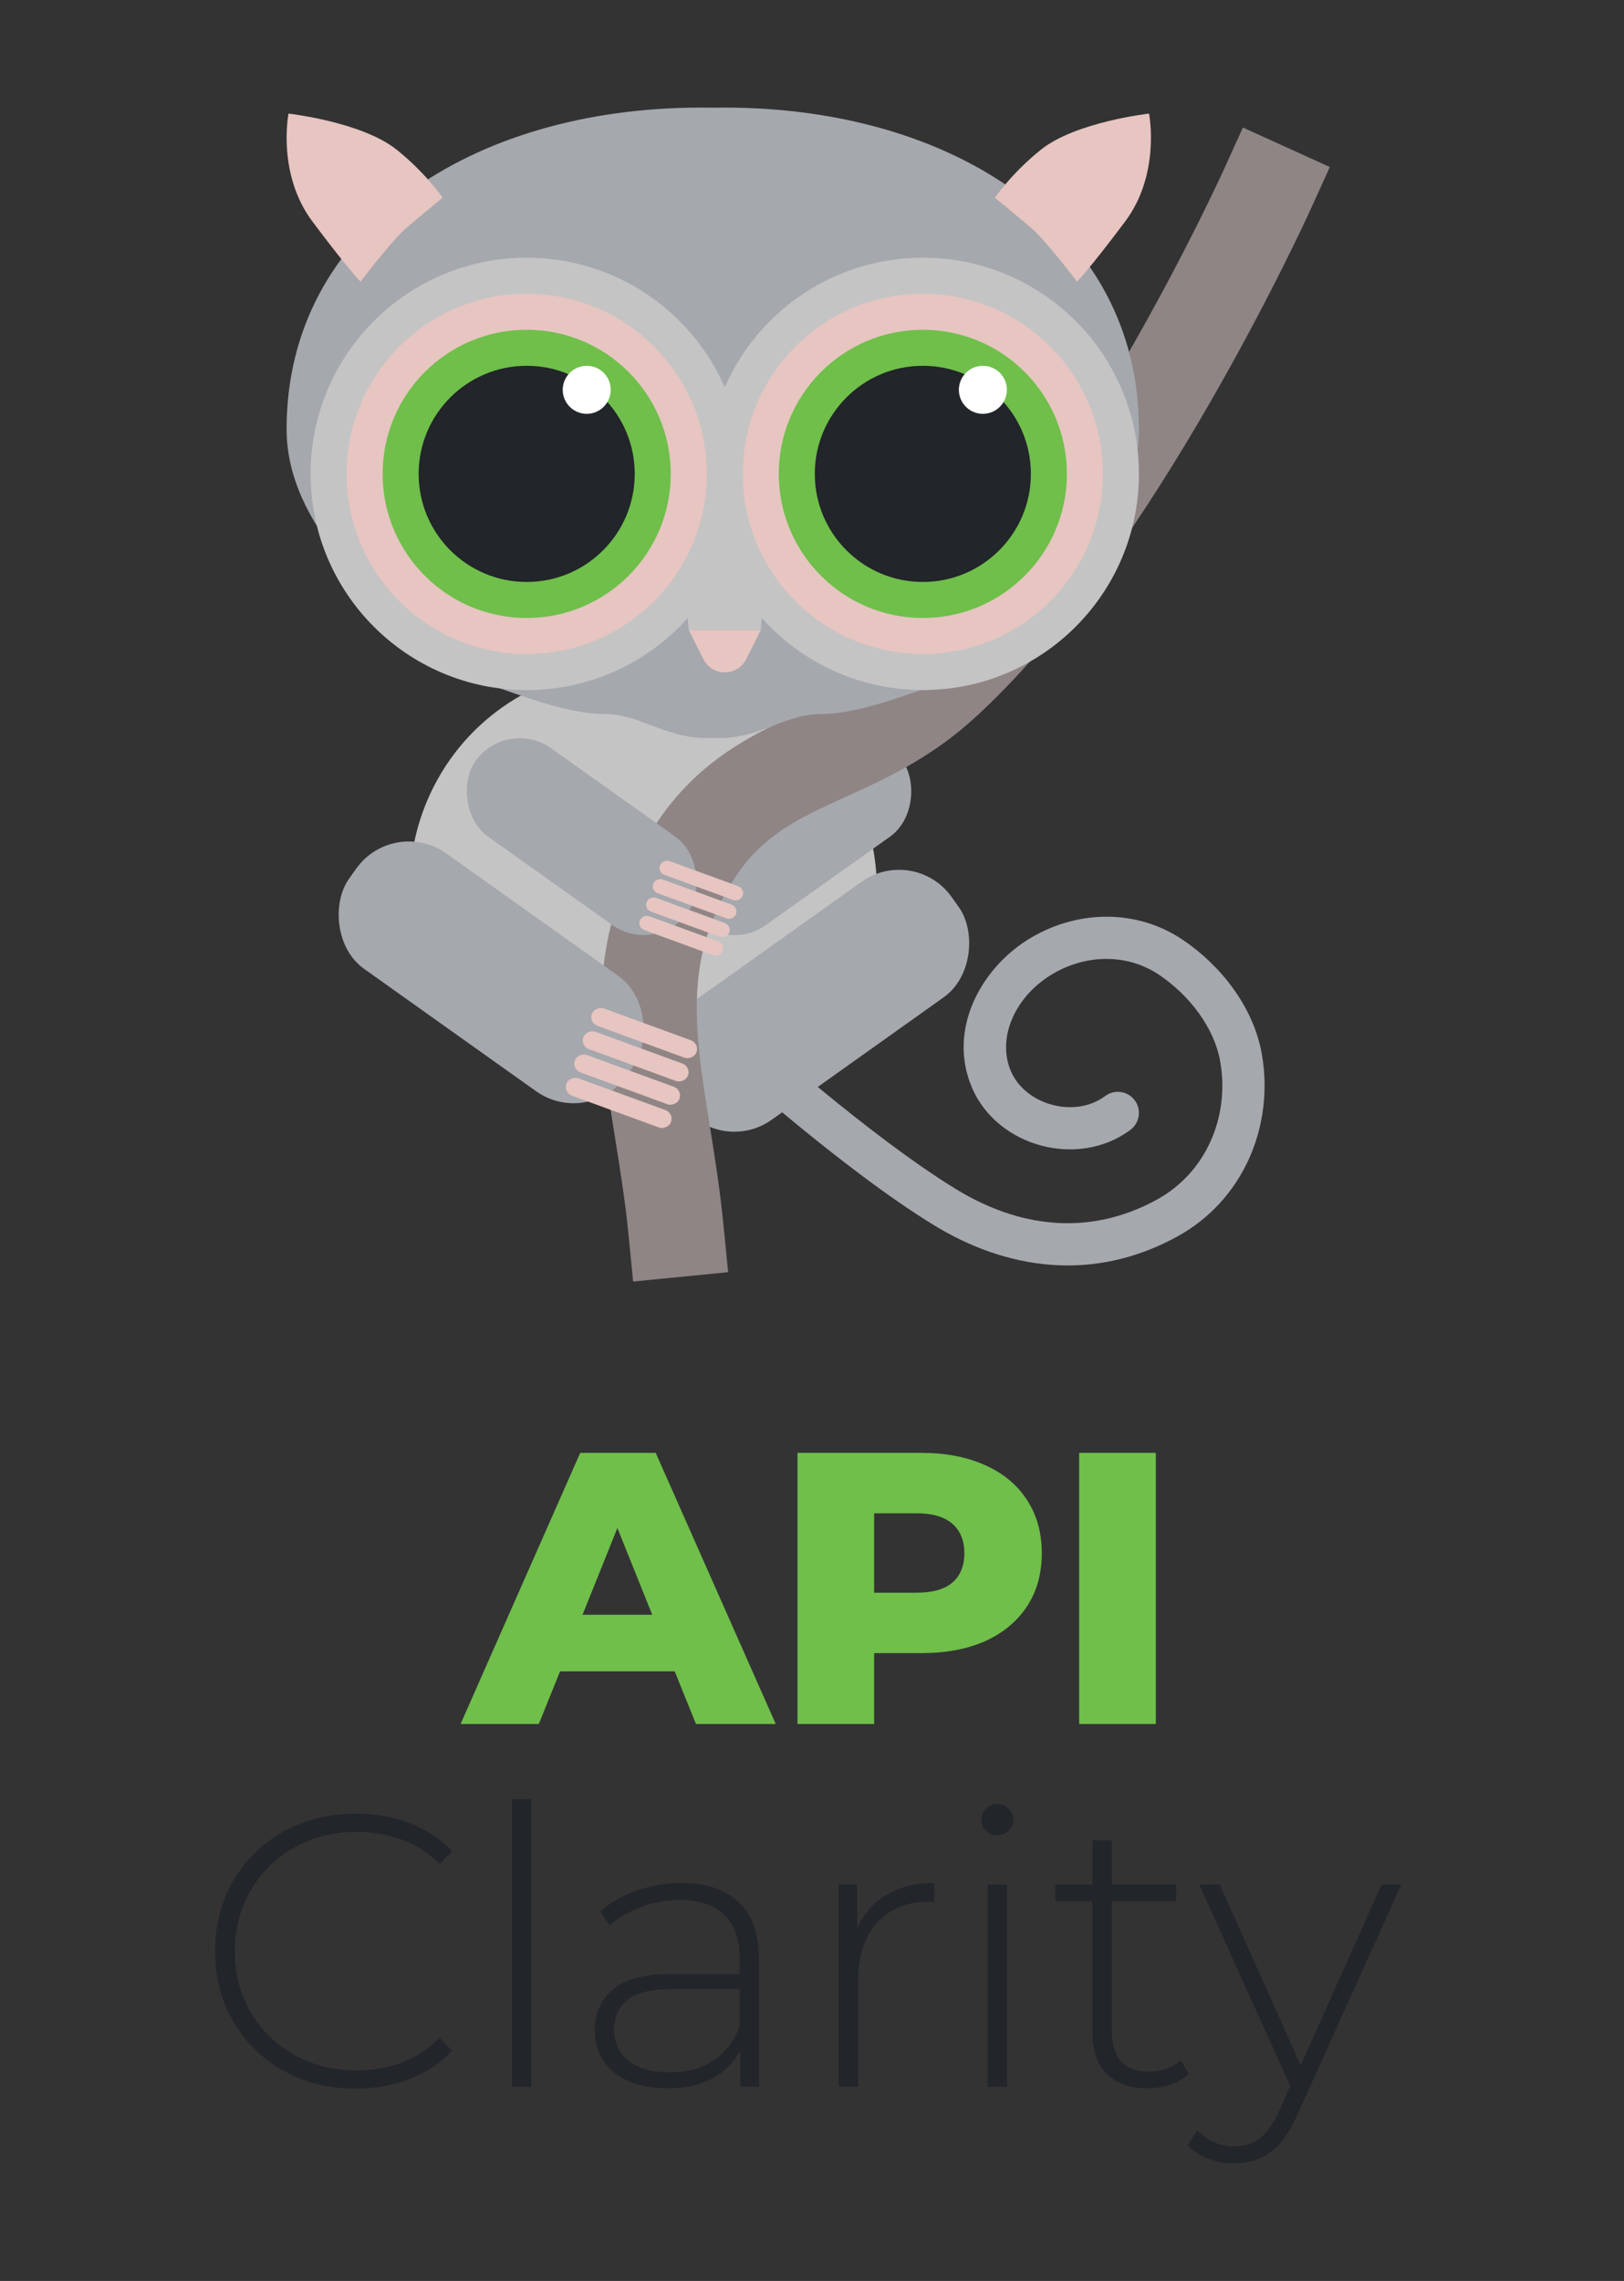 <svg width="151" height="212" viewBox="0 0 151 212" fill="none" xmlns="http://www.w3.org/2000/svg">
<rect x="0" y="0" width="151" height="212" fill="#333333" stroke="none"/>
<path fill-rule="evenodd" clip-rule="evenodd" d="M69.837 95.707C69.837 95.707 69.837 95.707 69.837 95.707L69.866 95.734L69.958 95.816C70.04 95.889 70.161 95.997 70.319 96.137C70.634 96.417 71.096 96.824 71.676 97.329C72.838 98.339 74.472 99.737 76.362 101.292C80.163 104.417 84.927 108.111 88.949 110.559C94.692 114.053 101.218 114.984 107.582 111.489C112.099 109.007 114.368 103.848 113.453 98.644C112.907 95.537 110.618 92.519 107.77 90.602C104.77 88.582 100.819 88.657 97.612 90.683C94.298 92.777 92.711 96.529 93.983 99.532C94.635 101.071 96.08 102.215 97.828 102.682C99.575 103.149 101.409 102.88 102.758 101.871C103.627 101.222 104.858 101.397 105.507 102.264C106.156 103.13 105.977 104.36 105.108 105.01C102.641 106.854 99.52 107.197 96.804 106.472C94.088 105.746 91.562 103.894 90.364 101.067C88.107 95.74 91.147 90.13 95.517 87.369C99.905 84.598 105.55 84.371 109.972 87.348C113.459 89.696 116.547 93.546 117.323 97.957C118.501 104.66 115.596 111.559 109.469 114.925C101.603 119.246 93.557 117.961 86.899 113.91C82.629 111.312 77.69 107.471 73.861 104.322C71.936 102.74 70.274 101.317 69.092 100.29C68.501 99.776 68.03 99.36 67.706 99.072C67.543 98.928 67.418 98.816 67.332 98.74L67.235 98.652L67.201 98.622C67.2 98.622 67.2 98.621 68.518 97.164L67.2 98.621C66.396 97.896 66.334 96.655 67.062 95.851C67.791 95.046 69.033 94.982 69.837 95.707Z" fill="#A5A8AD"/>
<path d="M40.414 72.943C43.901 66.238 50.83 62.031 58.388 62.031H60.904C74.597 62.031 84.484 75.138 80.722 88.304V88.304C77.594 99.249 66.187 105.587 55.242 102.46L52.822 101.768C40.5 98.248 34.502 84.313 40.414 72.943V72.943Z" fill="#C4C4C4"/>
<rect width="31.628" height="13.169" rx="6" transform="matrix(-0.815 0.58 0.58 0.815 85.001 78.477)" fill="#A5A8AD"/>
<rect width="24.235" height="10.091" rx="5.045" transform="matrix(-0.815 0.58 0.58 0.815 80.998 66.625)" fill="#A5A8AD"/>
<path fill-rule="evenodd" clip-rule="evenodd" d="M115.565 11.854L123.648 15.523L121.813 19.564L117.772 17.73C121.813 19.564 121.813 19.565 121.812 19.566L121.808 19.574L121.799 19.595L121.764 19.672C121.733 19.738 121.689 19.834 121.632 19.957C121.517 20.204 121.349 20.564 121.131 21.024C120.694 21.944 120.055 23.267 119.239 24.896C117.608 28.151 115.263 32.643 112.403 37.596C106.751 47.381 98.831 59.422 90.209 67.092C86.255 70.609 82.017 72.529 78.599 74.078C78.017 74.342 77.46 74.595 76.931 74.843C73.223 76.582 70.469 78.234 68.253 81.7C65.198 86.479 64.554 90.825 64.849 95.736C65.002 98.287 65.406 100.947 65.891 103.98C65.927 104.204 65.963 104.43 66 104.657C66.448 107.455 66.942 110.532 67.266 113.824L67.702 118.241L58.869 119.112L58.433 114.695C58.136 111.682 57.683 108.858 57.229 106.022C57.195 105.808 57.16 105.595 57.126 105.381C56.647 102.385 56.172 99.316 55.989 96.268C55.611 89.982 56.47 83.652 60.775 76.918C64.353 71.322 68.953 68.781 73.16 66.807C73.834 66.491 74.488 66.192 75.124 65.901C78.528 64.345 81.437 63.015 84.31 60.459C91.805 53.792 99.141 42.81 104.716 33.156C107.469 28.39 109.731 24.059 111.303 20.92C112.088 19.353 112.7 18.086 113.113 17.216C113.319 16.781 113.476 16.446 113.58 16.222C113.632 16.11 113.671 16.025 113.696 15.97L113.724 15.91L113.731 15.895L115.565 11.854Z" fill="#8F8585"/>
<rect x="36.6" y="75.843" width="31.628" height="13.169" rx="6" transform="rotate(35.418 36.6 75.843)" fill="#A5A8AD"/>
<rect x="47.135" y="66.625" width="24.235" height="10.091" rx="5.045" transform="rotate(35.418 47.135 66.625)" fill="#A5A8AD"/>
<path d="M66.272 68.58C66.455 68.594 66.641 68.601 66.83 68.601C68.884 68.601 70.463 67.996 71.978 67.416C73.372 66.881 74.712 66.368 76.318 66.368C79.285 66.368 83.025 65.048 85.833 64.057C87.251 63.557 88.431 63.14 89.154 63.02C89.537 62.695 89.926 62.367 90.32 62.035C97.371 56.086 105.897 48.895 105.897 39.875C105.897 21.237 88.656 10 67.388 10C67.015 10 66.643 10.004 66.272 10.01C65.902 10.004 65.53 10 65.156 10C43.889 10 26.648 21.237 26.648 39.875C26.648 48.895 35.173 56.086 42.225 62.035C42.619 62.367 43.008 62.695 43.391 63.02C44.114 63.14 45.294 63.557 46.712 64.057C49.52 65.048 53.26 66.368 56.227 66.368C57.833 66.368 59.172 66.881 60.567 67.416C62.081 67.996 63.66 68.601 65.715 68.601C65.904 68.601 66.09 68.594 66.272 68.58Z" fill="#A5A8AD"/>
<circle cx="48.972" cy="44.045" r="20.092" fill="#C4C4C4"/>
<circle cx="48.972" cy="44.044" r="16.743" fill="#E7C5C1"/>
<circle cx="48.972" cy="44.044" r="13.394" fill="#6FBF4A"/>
<circle cx="48.972" cy="44.044" r="10.046" fill="#222529"/>
<circle cx="54.554" cy="36.231" r="2.232" fill="white"/>
<circle cx="85.805" cy="44.044" r="20.092" fill="#C4C4C4"/>
<circle cx="85.805" cy="44.044" r="16.743" fill="#E7C5C1"/>
<path d="M63.662 54.023C63.565 52.857 64.485 51.857 65.655 51.857H69.121C70.291 51.857 71.211 52.857 71.114 54.023L70.737 58.554H64.039L63.662 54.023Z" fill="#C4C4C4"/>
<circle cx="85.806" cy="44.044" r="13.394" fill="#6FBF4A"/>
<circle cx="85.806" cy="44.044" r="10.046" fill="#222529"/>
<circle cx="91.388" cy="36.231" r="2.232" fill="white"/>
<path d="M69.386 61.258C68.563 62.904 66.215 62.904 65.392 61.258L64.04 58.555L70.738 58.555L69.386 61.258Z" fill="#E7C5C1"/>
<path d="M36.874 13.907C39.567 16.057 41.16 18.372 41.16 18.372C41.16 18.372 39.241 19.949 37.811 21.162C36.401 22.358 33.525 26.185 33.525 26.185C33.525 26.185 32.409 25.069 29.06 20.604C25.712 16.139 26.828 10.558 26.828 10.558C26.828 10.558 33.642 11.326 36.874 13.907Z" fill="#E7C5C1"/>
<path d="M96.791 13.907C94.098 16.057 92.505 18.372 92.505 18.372C92.505 18.372 94.423 19.949 95.853 21.162C97.264 22.358 100.139 26.185 100.139 26.185C100.139 26.185 101.255 25.069 104.604 20.604C107.953 16.139 106.836 10.558 106.836 10.558C106.836 10.558 100.022 11.326 96.791 13.907Z" fill="#E7C5C1"/>
<rect x="69.29" y="82.605" width="1.365" height="8.188" rx="0.682" transform="rotate(110.076 69.29 82.605)" fill="#E7C5C1"/>
<rect x="68.665" y="84.314" width="1.365" height="8.188" rx="0.682" transform="rotate(110.076 68.665 84.314)" fill="#E7C5C1"/>
<rect x="68.04" y="86.023" width="1.365" height="8.188" rx="0.682" transform="rotate(110.076 68.04 86.023)" fill="#E7C5C1"/>
<rect x="67.415" y="87.732" width="1.365" height="8.188" rx="0.682" transform="rotate(110.076 67.415 87.732)" fill="#E7C5C1"/>
<rect x="65.059" y="96.986" width="1.727" height="10.362" rx="0.863" transform="rotate(110.076 65.059 96.986)" fill="#E7C5C1"/>
<rect x="64.267" y="99.149" width="1.727" height="10.362" rx="0.863" transform="rotate(110.076 64.267 99.149)" fill="#E7C5C1"/>
<rect x="63.477" y="101.312" width="1.727" height="10.362" rx="0.863" transform="rotate(110.076 63.477 101.312)" fill="#E7C5C1"/>
<rect x="62.688" y="103.474" width="1.727" height="10.362" rx="0.863" transform="rotate(110.076 62.688 103.474)" fill="#E7C5C1"/>
<path d="M62.733 155.339H52.077L50.097 160.235H42.825L53.949 135.035H60.969L72.129 160.235H64.713L62.733 155.339ZM60.645 150.083L57.405 142.019L54.165 150.083H60.645Z" fill="#6FBF4A"/>
<path d="M85.67 135.035C87.95 135.035 89.93 135.419 91.61 136.187C93.29 136.931 94.586 138.011 95.498 139.427C96.41 140.819 96.866 142.463 96.866 144.359C96.866 146.255 96.41 147.899 95.498 149.291C94.586 150.683 93.29 151.763 91.61 152.531C89.93 153.275 87.95 153.647 85.67 153.647H81.278V160.235H74.15V135.035H85.67ZM85.238 148.031C86.702 148.031 87.806 147.719 88.55 147.095C89.294 146.447 89.666 145.535 89.666 144.359C89.666 143.183 89.294 142.271 88.55 141.623C87.806 140.975 86.702 140.651 85.238 140.651H81.278V148.031H85.238Z" fill="#6FBF4A"/>
<path d="M100.342 135.035H107.47V160.235H100.342V135.035Z" fill="#6FBF4A"/>
<path d="M33.068 194.127C30.596 194.127 28.364 193.575 26.372 192.471C24.404 191.367 22.844 189.843 21.692 187.899C20.564 185.955 20 183.771 20 181.347C20 178.923 20.564 176.739 21.692 174.795C22.844 172.851 24.404 171.327 26.372 170.223C28.364 169.119 30.596 168.567 33.068 168.567C34.892 168.567 36.572 168.867 38.108 169.467C39.644 170.043 40.952 170.907 42.032 172.059L40.88 173.247C38.864 171.255 36.284 170.259 33.14 170.259C31.028 170.259 29.108 170.739 27.38 171.699C25.652 172.659 24.296 173.991 23.312 175.695C22.328 177.375 21.836 179.259 21.836 181.347C21.836 183.435 22.328 185.331 23.312 187.035C24.296 188.715 25.652 190.035 27.38 190.995C29.108 191.955 31.028 192.435 33.14 192.435C36.26 192.435 38.84 191.427 40.88 189.411L42.032 190.599C40.952 191.751 39.632 192.627 38.072 193.227C36.536 193.827 34.868 194.127 33.068 194.127Z" fill="#222529"/>
<path d="M47.605 167.235H49.406V193.947H47.605V167.235Z" fill="#222529"/>
<path d="M63.328 175.011C65.656 175.011 67.444 175.611 68.692 176.811C69.94 177.987 70.564 179.727 70.564 182.031V193.947H68.836V190.599C68.236 191.703 67.36 192.567 66.208 193.191C65.056 193.791 63.676 194.091 62.068 194.091C59.98 194.091 58.324 193.599 57.1 192.615C55.9 191.631 55.3 190.335 55.3 188.727C55.3 187.167 55.852 185.907 56.956 184.947C58.084 183.963 59.872 183.471 62.32 183.471H68.764V181.959C68.764 180.207 68.284 178.875 67.324 177.963C66.388 177.051 65.008 176.595 63.184 176.595C61.936 176.595 60.736 176.811 59.584 177.243C58.456 177.675 57.496 178.251 56.704 178.971L55.804 177.675C56.74 176.835 57.868 176.187 59.188 175.731C60.508 175.251 61.888 175.011 63.328 175.011ZM62.32 192.615C63.88 192.615 65.2 192.255 66.28 191.535C67.384 190.815 68.212 189.771 68.764 188.403V184.875H62.356C60.508 184.875 59.164 185.211 58.324 185.883C57.508 186.555 57.1 187.479 57.1 188.655C57.1 189.879 57.556 190.851 58.468 191.571C59.38 192.267 60.664 192.615 62.32 192.615Z" fill="#222529"/>
<path d="M79.709 179.259C80.284 177.891 81.184 176.847 82.409 176.127C83.632 175.383 85.121 175.011 86.873 175.011V176.775L86.441 176.739C84.353 176.739 82.721 177.399 81.544 178.719C80.368 180.015 79.781 181.827 79.781 184.155V193.947H77.981V175.155H79.709V179.259Z" fill="#222529"/>
<path d="M91.832 175.155H93.632V193.947H91.832V175.155ZM92.732 170.583C92.324 170.583 91.976 170.451 91.688 170.187C91.4 169.899 91.256 169.551 91.256 169.143C91.256 168.735 91.4 168.387 91.688 168.099C91.976 167.811 92.324 167.667 92.732 167.667C93.14 167.667 93.488 167.811 93.776 168.099C94.064 168.363 94.208 168.699 94.208 169.107C94.208 169.515 94.064 169.863 93.776 170.151C93.488 170.439 93.14 170.583 92.732 170.583Z" fill="#222529"/>
<path d="M110.543 192.759C110.087 193.191 109.511 193.527 108.815 193.767C108.143 193.983 107.435 194.091 106.691 194.091C105.059 194.091 103.799 193.647 102.911 192.759C102.023 191.847 101.579 190.587 101.579 188.979V176.703H98.123V175.155H101.579V171.051H103.379V175.155H109.355V176.703H103.379V188.799C103.379 190.023 103.667 190.959 104.243 191.607C104.843 192.231 105.719 192.543 106.871 192.543C108.047 192.543 109.019 192.195 109.787 191.499L110.543 192.759Z" fill="#222529"/>
<path d="M130.295 175.155L120.647 196.503C119.927 198.159 119.087 199.335 118.127 200.031C117.191 200.727 116.075 201.075 114.779 201.075C113.915 201.075 113.099 200.931 112.331 200.643C111.587 200.355 110.951 199.935 110.423 199.383L111.323 198.015C112.283 198.999 113.447 199.491 114.815 199.491C115.727 199.491 116.507 199.239 117.155 198.735C117.803 198.231 118.403 197.367 118.955 196.143L119.963 193.875L111.503 175.155H113.411L120.935 191.967L128.459 175.155H130.295Z" fill="#222529"/>
</svg>
